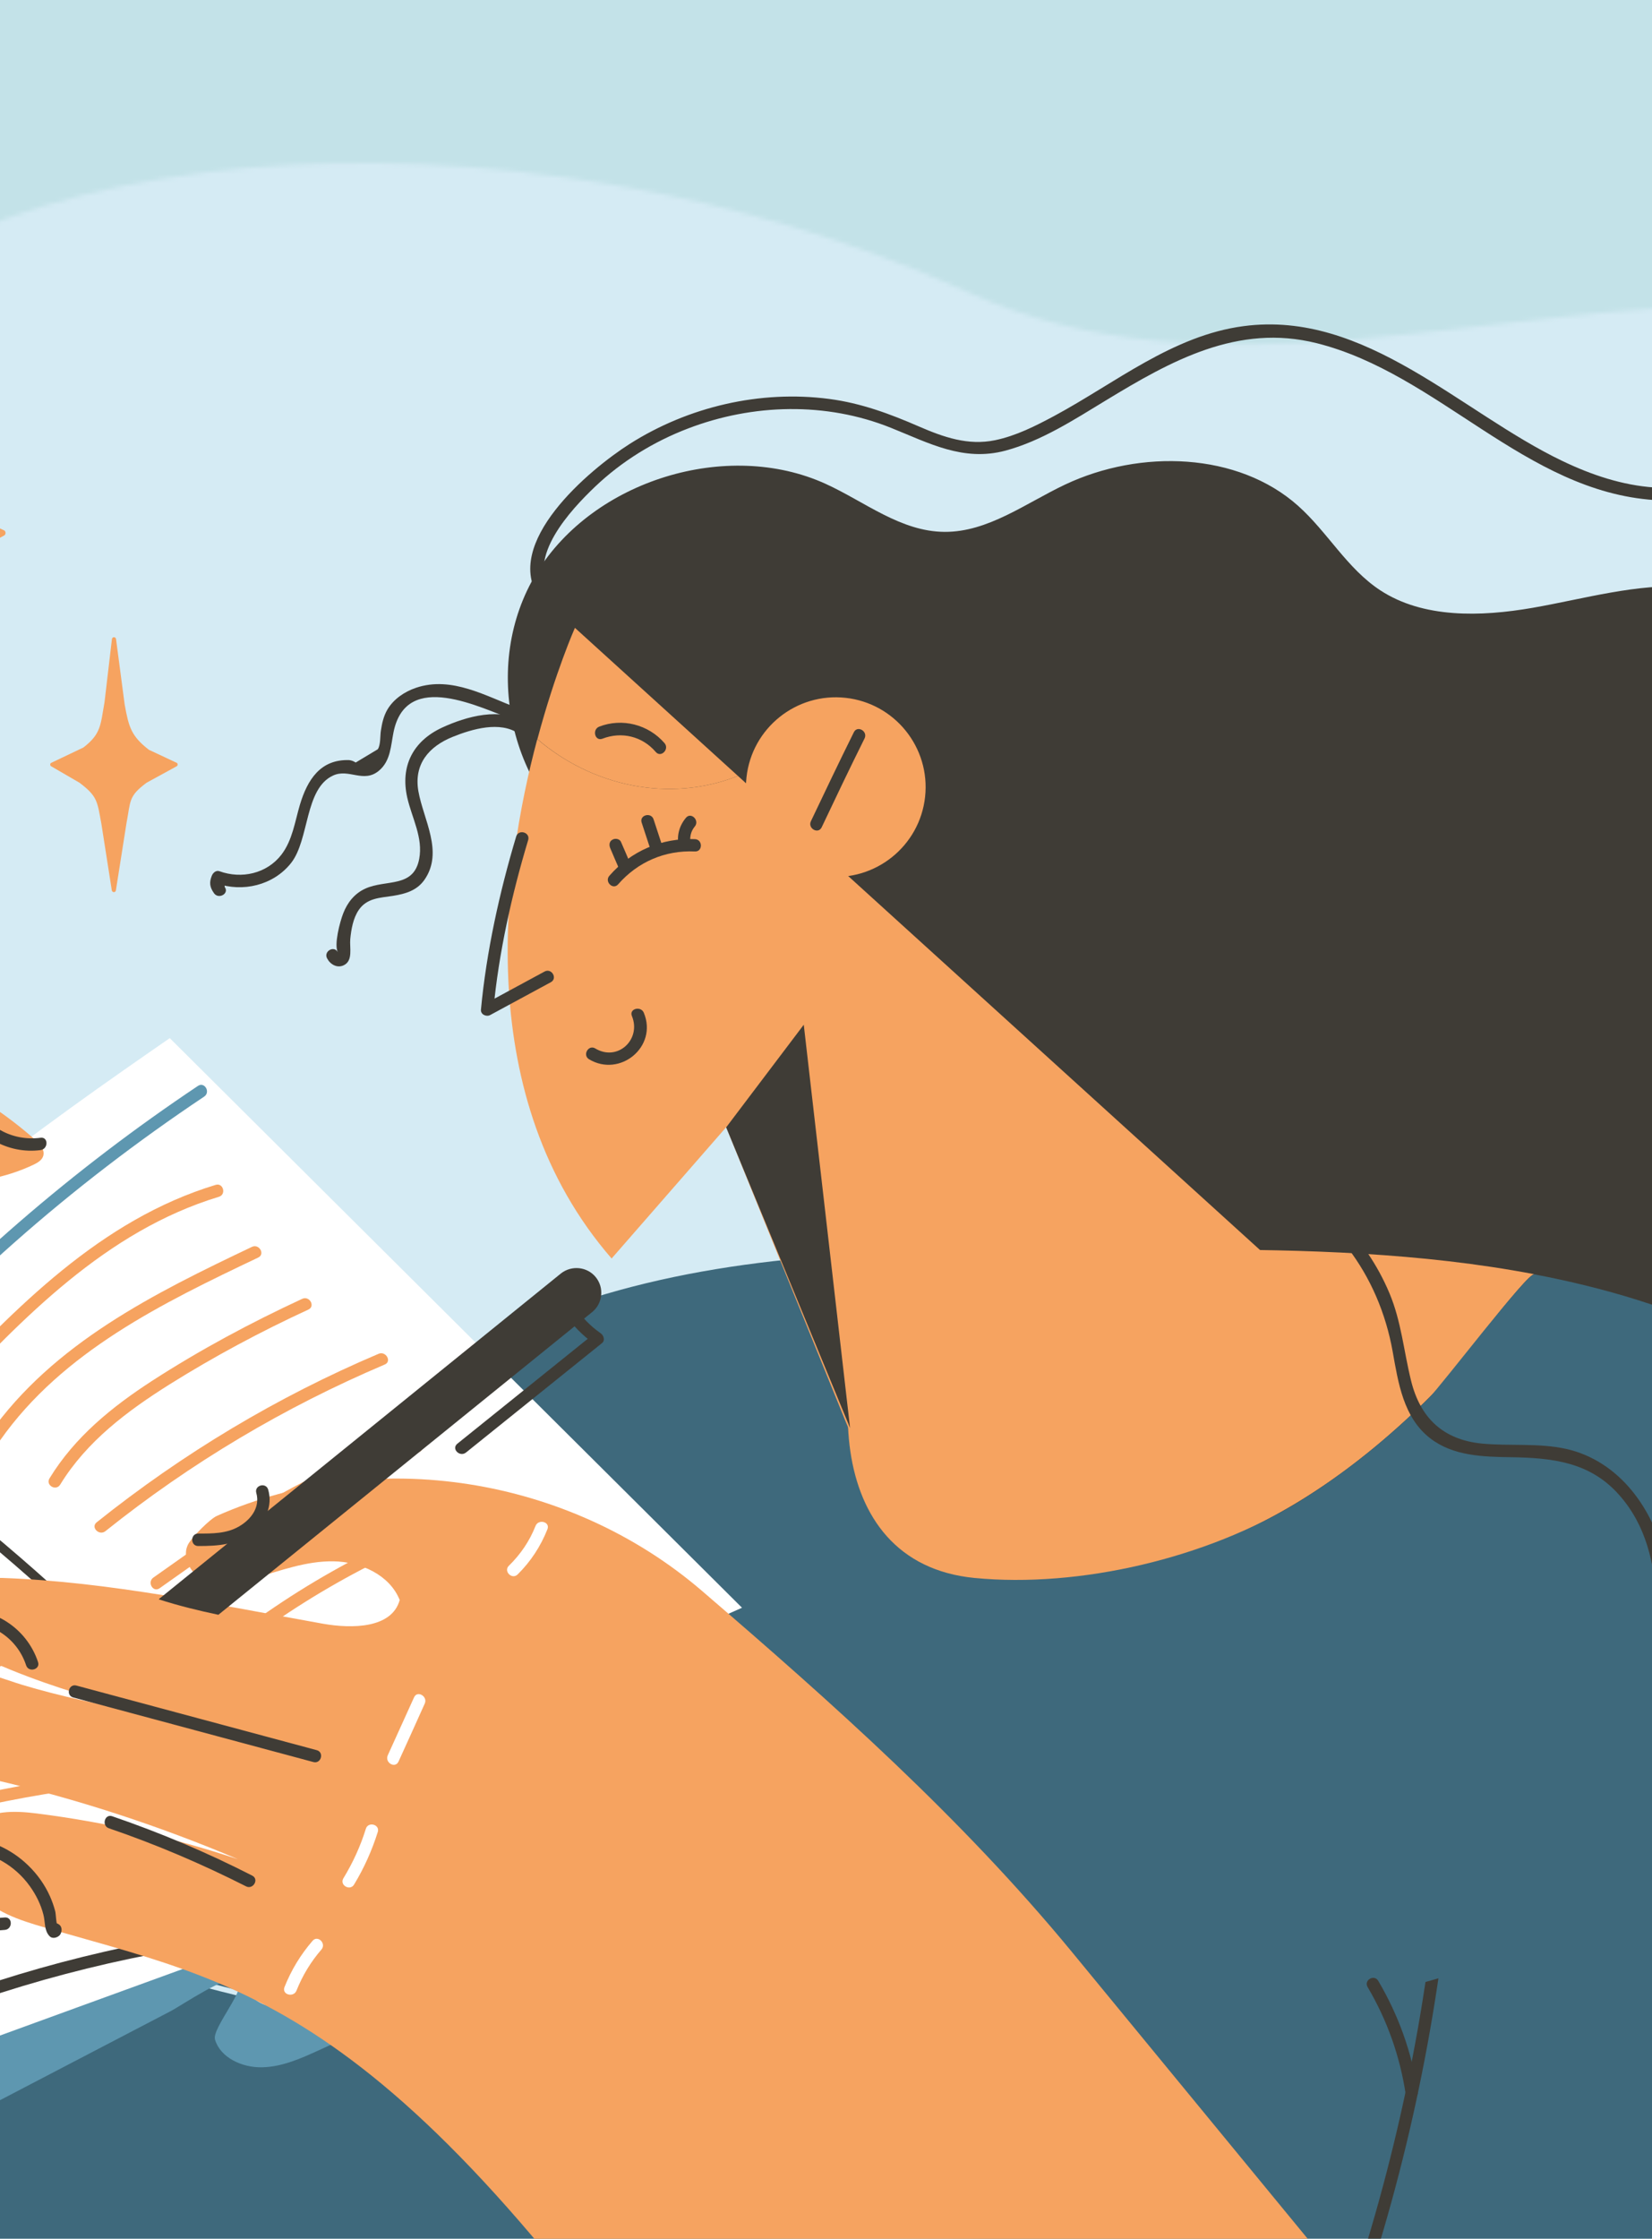 <svg width="375" height="508" viewBox="0 0 375 508" fill="none" xmlns="http://www.w3.org/2000/svg">
<rect x="0" y="0" width="375" height="508" fill="#808080" stroke="none"/>
<g clip-path="url(#clip0_293_2076)">
<rect width="375" height="508" fill="#C3E2E8"/>
<mask id="mask0_293_2076" style="mask-type:luminance" maskUnits="userSpaceOnUse" x="-193" y="37" width="729" height="498">
<path d="M219.89 66.383C118.025 20.034 -22.539 27.528 -57.487 95.931C-79.711 139.362 -51.217 196.063 -81.955 233.658C-101.873 258.016 -112.293 260.964 -136.699 280.806C-157.6 297.792 -175.767 314.409 -185.603 340.609C-199.281 376.976 -193.533 418.902 -172.139 450.908C-153.728 478.459 -121.729 492.711 -91.883 504.137C-49.465 520.355 -3.051 527.235 42.164 525.239C104.593 522.505 166.468 501.066 228.405 509.359C258.466 513.383 287.206 524.317 316.96 530.245C374.317 541.641 445.229 532.272 479.563 478.214C494.01 455.454 499.174 428.547 495.946 401.855C492.381 372.43 483.928 342.145 489.952 312.443C496.653 279.455 520.69 252.64 530.895 220.604C548.354 165.839 517.094 100.078 463.733 79.314C442.77 71.144 419.87 69.424 397.37 69.301C337.247 68.932 274.696 91.324 219.89 66.383Z" fill="white"/>
</mask>
<g mask="url(#mask0_293_2076)">
<path d="M590.803 -7.057H-236.197V555.401H590.803V-7.057Z" fill="#D5EBF4"/>
</g>
<mask id="mask1_293_2076" style="mask-type:luminance" maskUnits="userSpaceOnUse" x="-193" y="37" width="729" height="498">
<path d="M219.89 66.383C118.025 20.034 -22.539 27.528 -57.487 95.931C-79.711 139.362 -51.217 196.063 -81.955 233.658C-101.873 258.016 -112.293 260.964 -136.699 280.806C-157.6 297.792 -175.767 314.409 -185.603 340.609C-199.281 376.976 -193.533 418.902 -172.139 450.908C-153.728 478.459 -121.729 492.711 -91.883 504.137C-49.465 520.355 -3.051 527.235 42.164 525.239C104.593 522.505 166.468 501.066 228.405 509.359C258.466 513.383 287.206 524.317 316.96 530.245C374.317 541.641 445.229 532.272 479.563 478.214C494.01 455.454 499.174 428.547 495.946 401.855C492.381 372.43 483.928 342.145 489.952 312.443C496.653 279.455 520.69 252.64 530.895 220.604C548.354 165.839 517.094 100.078 463.733 79.314C442.77 71.144 419.87 69.424 397.37 69.301C337.247 68.932 274.696 91.324 219.89 66.383Z" fill="white"/>
</mask>
<g mask="url(#mask1_293_2076)">
<path d="M-6.739 432.694C-21.954 471.088 -32.62 518.573 -41.934 555.401L462.165 563.909C474.799 521.215 479.379 460.767 471.172 416.783C468.713 403.637 464.163 390.736 459.522 378.542C407.299 420.899 333.343 450.938 264.614 459.846C173.599 471.856 77.236 468.815 -6.739 432.694Z" fill="#3E697C"/>
</g>
<mask id="mask2_293_2076" style="mask-type:luminance" maskUnits="userSpaceOnUse" x="-193" y="37" width="729" height="498">
<path d="M219.89 66.383C118.025 20.034 -22.539 27.528 -57.487 95.931C-79.711 139.362 -51.217 196.063 -81.955 233.658C-101.873 258.016 -112.293 260.964 -136.699 280.806C-157.6 297.792 -175.767 314.409 -185.603 340.609C-199.281 376.976 -193.533 418.902 -172.139 450.908C-153.728 478.459 -121.729 492.711 -91.883 504.137C-49.465 520.355 -3.051 527.235 42.164 525.239C104.593 522.505 166.468 501.066 228.405 509.359C258.466 513.383 287.206 524.317 316.96 530.245C374.317 541.641 445.229 532.272 479.563 478.214C494.01 455.454 499.174 428.547 495.946 401.855C492.381 372.43 483.928 342.145 489.952 312.443C496.653 279.455 520.69 252.64 530.895 220.604C548.354 165.839 517.094 100.078 463.733 79.314C442.77 71.144 419.87 69.424 397.37 69.301C337.247 68.932 274.696 91.324 219.89 66.383Z" fill="white"/>
</mask>
<g mask="url(#mask2_293_2076)">
<path d="M325.659 433.891C321.694 469.337 313.241 504.137 300.515 537.463C299.87 539.153 302.575 539.89 303.22 538.2C316.038 504.629 324.491 469.613 328.456 433.891C328.671 432.11 325.843 432.11 325.659 433.891Z" fill="#3F3C36"/>
</g>
<path d="M0.976 121.486L-8.891 126.861C-14.885 131.346 -14.085 132.789 -15.469 140.161L-18.942 162.061C-19.065 162.798 -20.141 162.798 -20.264 162.061L-23.676 140.284C-25.028 132.943 -24.905 131.346 -30.838 126.861L-40.182 121.486C-40.551 121.21 -40.551 120.688 -40.182 120.411L-29.608 115.374C-23.706 110.889 -24.044 107.91 -22.692 100.6L-20.264 79.898C-20.141 79.16 -19.065 79.16 -18.942 79.898L-16.083 101.337C-14.762 108.586 -14.024 111.627 -8.153 116.111L1.007 120.38C1.345 120.688 1.345 121.24 0.976 121.486Z" fill="#F6A360"/>
<path d="M40.136 173.856L33.281 177.603C29.101 180.705 29.685 181.719 28.701 186.848L26.304 202.052C26.212 202.575 25.474 202.544 25.382 202.052L23.015 186.94C22.062 181.842 22.185 180.736 18.035 177.603L11.58 173.856C11.335 173.672 11.335 173.303 11.58 173.119L18.927 169.617C23.015 166.484 22.8 164.426 23.722 159.358L25.412 144.983C25.505 144.461 26.242 144.461 26.335 144.983L28.302 159.88C29.224 164.918 29.747 167.006 33.804 170.139L40.167 173.119C40.382 173.303 40.382 173.672 40.136 173.856Z" fill="#F6A360"/>
<path d="M136.191 193.421C115.658 180.367 108.988 150.942 121.837 129.963C134.685 108.985 165.054 99.617 187.4 109.783C196.314 113.838 204.429 120.626 214.419 120.687C224.255 120.749 232.8 114.206 241.745 109.968C258.897 101.859 281.028 102.627 294.645 114.759C301.345 120.718 305.772 129.011 313.333 133.956C323.046 140.314 336.079 139.976 347.913 137.919C359.747 135.861 371.581 132.328 383.477 133.158C395.342 133.987 406.653 139.331 414.399 147.809C424.942 159.327 429.706 176.681 444.399 182.855C450.331 185.343 457.063 185.558 463.579 186.295C489.461 189.182 515.25 202.544 525.147 225.426C535.383 249.077 533.969 291.434 507.873 297.638C449.563 311.46 504.307 343.342 441.049 366.993C428.569 371.662 410.065 342.39 398.907 335.909C391.868 331.824 387.411 324.729 381.202 319.569C372.165 311.982 359.255 308.788 347.206 311.122C317.206 316.989 297.595 353.356 267.226 352.158C260.249 351.881 252.349 348.073 252.103 341.377C251.981 338.305 253.517 335.387 255.054 332.653C262.247 319.845 270.577 306.822 271.345 292.478C272.083 278.349 249.368 283.478 237.165 275.922C224.501 268.09 195.638 292.631 186.202 281.359C180.823 274.939 173.015 253.623 168.835 246.405C160.167 231.385 173.107 191.025 155.402 195.51L136.191 193.421Z" fill="#3F3C36"/>
<path d="M119.132 163.965C113.784 160.31 105.792 162.583 100.351 165.102C93.743 168.173 90.823 173.856 92.452 181.012C93.497 185.589 96.079 190.073 95.157 194.896C93.896 201.561 87.626 199.503 82.954 201.622C80.495 202.728 78.866 204.786 77.913 207.243C77.144 209.209 75.792 214.369 76.683 216.059C75.823 214.461 73.394 215.874 74.255 217.472C74.962 218.823 76.53 219.775 78.067 219.007C80.187 217.963 79.327 215.014 79.511 213.079C79.726 210.868 80.157 208.38 81.417 206.506C83.292 203.742 86.243 203.742 89.194 203.281C92.052 202.82 94.634 202.083 96.356 199.626C100.751 193.299 96.11 185.988 94.972 179.538C93.897 173.364 97.37 169.371 102.78 167.191C107.206 165.409 113.507 163.566 117.718 166.453C119.224 167.406 120.638 164.979 119.132 163.965Z" fill="#3F3C36"/>
<path d="M117.81 160.771C110.372 158.037 102.595 153.307 94.419 156.071C91.806 156.962 89.347 158.621 87.933 161.017C87.073 162.491 86.704 164.15 86.458 165.808C86.273 166.914 86.427 169.064 85.751 170.016C84.091 171.03 82.4 172.013 80.74 173.026C80.279 172.719 79.788 172.535 79.265 172.473C72.779 172.258 69.798 176.866 68.077 182.61C66.939 186.449 66.386 190.657 63.896 193.913C60.577 198.244 54.829 199.503 49.818 197.691C49.05 197.414 48.374 198.029 48.097 198.674C47.452 200.24 47.605 201.315 48.589 202.697C49.634 204.141 52.093 202.759 51.017 201.284C50.956 200.67 50.894 200.056 50.833 199.441C50.249 199.779 49.665 200.087 49.111 200.424C55.075 202.544 62.083 200.885 66.079 195.817C70.259 190.503 69.122 178.954 75.607 175.975C79.204 174.316 82.493 177.787 85.997 174.9C88.702 172.658 88.702 169.187 89.347 166.054C92.298 151.925 108.866 160.525 117.103 163.535C118.794 164.088 119.501 161.385 117.81 160.771Z" fill="#3F3C36"/>
<path d="M192.319 333.944C195.792 354.861 216.263 360.236 234.829 359.345C258.343 358.24 281.028 350.284 300.423 337.107C309.706 330.811 318.221 323.439 326.089 315.453C328.671 312.842 346.653 288.823 348.282 289.13C322.647 284.246 295.966 283.509 270.608 283.54C245.833 283.571 223.395 283.233 202.37 284.124C193.579 299.113 189.368 316.006 192.319 333.944Z" fill="#F6A360"/>
<path d="M394.143 303.812C379.635 296.778 364.143 292.171 348.282 289.161C346.622 288.854 327.134 314.501 324.307 317.265C315.362 326.111 305.587 334.128 294.86 340.732C273.958 353.602 245.003 360.359 221.212 358.055C186.017 354.615 187.524 309.464 202.37 284.154C165.485 285.721 133.025 291.096 100.382 309.034C61.222 330.565 30.515 366.993 8.568 407.753C4.449 415.431 0.607 423.817 -2.989 432.693C82.708 468.815 181.007 471.855 273.866 459.846C344.01 450.938 406.223 420.899 459.522 378.542C447.196 346.783 426.663 319.538 394.143 303.812Z" fill="#3E697C"/>
<path d="M290.004 287.256L167.513 176.067C151.899 182.241 134.44 178.401 121.96 167.712C113.876 197.936 107.175 249.077 138.835 285.567L164.839 255.773C164.839 255.773 178.518 289.56 192.042 322.763C204.706 353.847 244.635 362.509 269.071 339.534C269.379 339.227 269.717 338.919 270.024 338.612C290.249 319.477 310.629 305.962 290.004 287.256Z" fill="#F6A360"/>
<path d="M167.513 176.067L130.505 142.464C130.505 142.464 126.079 152.416 121.991 167.712C134.44 178.401 151.899 182.241 167.513 176.067Z" fill="#F6A360"/>
<path d="M209.993 180.828C208.763 192.008 198.681 200.086 187.493 198.858C176.304 197.629 168.22 187.554 169.45 176.374C170.679 165.194 180.761 157.116 191.95 158.344C203.138 159.573 211.222 169.647 209.993 180.828Z" fill="#F6A360"/>
<path d="M186.509 187.739C189.706 180.981 192.934 174.224 196.253 167.559C197.052 165.931 194.624 164.518 193.825 166.146C190.505 172.842 187.278 179.599 184.081 186.326C183.282 187.954 185.71 189.367 186.509 187.739Z" fill="#3F3C36"/>
<path d="M164.839 255.804L192.964 324.022L182.452 232.521L164.839 255.804Z" fill="#3F3C36"/>
<path d="M117.165 189.827C113.384 202.451 110.402 215.966 109.173 229.112C109.081 230.218 110.433 230.802 111.294 230.31C115.874 227.822 120.454 225.365 125.034 222.877C126.632 222.017 125.218 219.59 123.62 220.45C119.04 222.938 114.46 225.396 109.88 227.884C110.587 228.283 111.294 228.682 112.001 229.112C113.2 216.242 116.181 202.943 119.9 190.595C120.392 188.844 117.687 188.077 117.165 189.827Z" fill="#3F3C36"/>
<path d="M140.31 200.67C144.767 195.571 150.946 192.899 157.739 193.206C159.552 193.298 159.552 190.472 157.739 190.411C150.269 190.073 143.261 193.083 138.343 198.704C137.144 200.025 139.112 202.021 140.31 200.67Z" fill="#3F3C36"/>
<path d="M133.702 240.354C140.71 244.562 149.347 237.528 146.15 229.819C145.474 228.16 142.738 228.897 143.445 230.556C145.628 235.87 140.187 240.968 135.115 237.897C133.579 236.975 132.165 239.402 133.702 240.354Z" fill="#3F3C36"/>
<path d="M138.528 192.469C139.204 194.066 139.88 195.663 140.587 197.261C140.895 197.967 141.909 198.121 142.524 197.752C143.261 197.353 143.323 196.523 143.015 195.817C142.339 194.22 141.663 192.623 140.956 191.025C140.649 190.319 139.634 190.165 139.02 190.534C138.282 190.933 138.22 191.762 138.528 192.469Z" fill="#3F3C36"/>
<path d="M150.239 191.64C149.624 189.735 148.979 187.831 148.364 185.927C147.811 184.206 145.075 184.944 145.659 186.664C146.274 188.568 146.919 190.472 147.534 192.377C148.087 194.097 150.792 193.36 150.239 191.64Z" fill="#3F3C36"/>
<path d="M156.755 191.24C156.509 189.95 156.847 188.568 157.708 187.554C158.876 186.172 156.878 184.176 155.71 185.558C154.173 187.401 153.589 189.612 154.05 191.977C154.388 193.759 157.093 193.022 156.755 191.24Z" fill="#3F3C36"/>
<path d="M136.745 167.62C141.109 165.931 145.812 167.067 148.855 170.63C150.023 172.012 152.021 170.016 150.853 168.634C147.195 164.395 141.232 162.859 136.007 164.886C134.347 165.562 135.054 168.265 136.745 167.62Z" fill="#3F3C36"/>
<path d="M158.476 393.285C142.953 406.862 115.966 422.619 97.984 433.154C103.855 433.615 116.365 437.546 113.691 442.461C111.017 447.375 105.33 450.139 100.044 452.566C90.822 456.774 81.601 461.013 72.38 465.221C68.291 467.094 64.019 468.999 59.47 469.091C54.92 469.183 50.002 466.879 48.804 462.794C48.035 460.245 56.334 450.815 54.06 449.249C51.877 447.744 41.089 455.146 38.691 456.375C13.886 469.306 -10.951 482.268 -35.756 495.199C-38.307 496.52 -41.074 497.902 -43.932 497.533C-47.006 497.134 -49.342 494.892 -51.432 492.742C-88.902 454.255 -126.371 415.738 -163.81 377.252C-143.246 359.959 -119.178 346.322 -93.297 337.353C-77.682 331.916 -61.176 328.077 -47.16 319.63L158.476 393.285Z" fill="#5E97B0"/>
<path d="M161.212 389.2C133.763 399.121 108.373 414.325 87.041 433.676C92.144 433.154 97.4 434.137 101.918 436.471C94.326 442.123 86.273 447.16 77.82 451.522C72.379 454.347 65.986 456.928 60.177 454.931C54.367 452.935 51.662 443.996 57.072 441.109C24.305 453.027 -8.43 464.944 -41.197 476.892C-43.164 477.599 -45.285 478.336 -47.344 477.845C-49.404 477.322 -50.91 475.664 -52.262 474.097C-90.285 429.714 -124.127 379.955 -174.599 349.025C-165.5 345.523 -156.371 342.052 -147.273 338.551C-161.013 328.323 -133.164 324.33 -148.81 317.019C-106.361 311.491 -62.344 306.668 -15.654 322.149C-15.654 322.149 14.377 263.083 57.257 254.913L161.212 389.2Z" fill="white"/>
<path d="M38.537 235.562C11.98 253.93 -31.729 284.461 -48.143 310.139C-92.682 303.996 -138.666 304.15 -183.728 310.661C-130.336 348.841 -82.908 393.163 -42.918 442.184C-41.842 443.505 -40.674 444.887 -38.953 445.563C-36.463 446.546 -33.481 445.747 -30.807 445.01C4.08 435.304 40.566 432.233 76.714 429.222C101.581 402.439 133.148 380.262 168.435 364.812L38.537 235.562Z" fill="white"/>
<mask id="mask3_293_2076" style="mask-type:luminance" maskUnits="userSpaceOnUse" x="-184" y="235" width="353" height="212">
<path d="M38.537 235.562C11.98 253.93 -31.729 284.461 -48.143 310.139C-92.682 303.996 -138.666 304.15 -183.728 310.661C-130.336 348.841 -82.908 393.163 -42.918 442.184C-41.842 443.505 -40.674 444.887 -38.953 445.563C-36.463 446.546 -33.481 445.747 -30.807 445.01C4.08 435.304 40.566 432.233 76.714 429.222C101.581 402.439 133.148 380.262 168.435 364.812L38.537 235.562Z" fill="white"/>
</mask>
<g mask="url(#mask3_293_2076)">
<path d="M-60.899 393.193C-41.289 385.975 -21.371 378.788 -0.223 378.143C1.591 378.082 1.591 375.286 -0.223 375.317C-21.616 375.962 -41.781 383.15 -61.637 390.46C-63.328 391.105 -62.59 393.838 -60.899 393.193Z" fill="#F6A360"/>
</g>
<mask id="mask4_293_2076" style="mask-type:luminance" maskUnits="userSpaceOnUse" x="-184" y="235" width="353" height="212">
<path d="M38.537 235.562C11.98 253.93 -31.729 284.461 -48.143 310.139C-92.682 303.996 -138.666 304.15 -183.728 310.661C-130.336 348.841 -82.908 393.163 -42.918 442.184C-41.842 443.505 -40.674 444.887 -38.953 445.563C-36.463 446.546 -33.481 445.747 -30.807 445.01C4.08 435.304 40.566 432.233 76.714 429.222C101.581 402.439 133.148 380.262 168.435 364.812L38.537 235.562Z" fill="white"/>
</mask>
<g mask="url(#mask4_293_2076)">
<path d="M-46.975 406.339C-39.69 400.749 -28.225 400.227 -19.496 398.415C-8.86 396.203 1.99 393.316 12.871 395.251C14.654 395.558 15.392 392.855 13.609 392.548C2.759 390.613 -7.846 393.132 -18.451 395.343C-24.137 396.511 -29.854 397.678 -35.541 398.876C-40.182 399.859 -44.578 400.964 -48.389 403.913C-49.803 405.019 -48.42 407.445 -46.975 406.339Z" fill="#F6A360"/>
</g>
<mask id="mask5_293_2076" style="mask-type:luminance" maskUnits="userSpaceOnUse" x="-184" y="235" width="353" height="212">
<path d="M38.537 235.562C11.98 253.93 -31.729 284.461 -48.143 310.139C-92.682 303.996 -138.666 304.15 -183.728 310.661C-130.336 348.841 -82.908 393.163 -42.918 442.184C-41.842 443.505 -40.674 444.887 -38.953 445.563C-36.463 446.546 -33.481 445.747 -30.807 445.01C4.08 435.304 40.566 432.233 76.714 429.222C101.581 402.439 133.148 380.262 168.435 364.812L38.537 235.562Z" fill="white"/>
</mask>
<g mask="url(#mask5_293_2076)">
<path d="M-36.432 421.298C-15.192 410.24 8.691 407.015 32.113 404.005C33.896 403.79 33.896 400.964 32.113 401.179C8.138 404.251 -16.176 407.568 -37.877 418.871C-39.444 419.701 -38.031 422.127 -36.432 421.298Z" fill="#F6A360"/>
</g>
<mask id="mask6_293_2076" style="mask-type:luminance" maskUnits="userSpaceOnUse" x="-184" y="235" width="353" height="212">
<path d="M38.537 235.562C11.98 253.93 -31.729 284.461 -48.143 310.139C-92.682 303.996 -138.666 304.15 -183.728 310.661C-130.336 348.841 -82.908 393.163 -42.918 442.184C-41.842 443.505 -40.674 444.887 -38.953 445.563C-36.463 446.546 -33.481 445.747 -30.807 445.01C4.08 435.304 40.566 432.233 76.714 429.222C101.581 402.439 133.148 380.262 168.435 364.812L38.537 235.562Z" fill="white"/>
</mask>
<g mask="url(#mask6_293_2076)">
<path d="M-12.733 318.125C5.095 299.143 24.06 279.332 49.695 271.561C51.416 271.039 50.679 268.336 48.958 268.858C22.83 276.782 3.466 296.809 -14.731 316.159C-15.961 317.449 -13.993 319.446 -12.733 318.125Z" fill="#F6A360"/>
</g>
<mask id="mask7_293_2076" style="mask-type:luminance" maskUnits="userSpaceOnUse" x="-184" y="235" width="353" height="212">
<path d="M38.537 235.562C11.98 253.93 -31.729 284.461 -48.143 310.139C-92.682 303.996 -138.666 304.15 -183.728 310.661C-130.336 348.841 -82.908 393.163 -42.918 442.184C-41.842 443.505 -40.674 444.887 -38.953 445.563C-36.463 446.546 -33.481 445.747 -30.807 445.01C4.08 435.304 40.566 432.233 76.714 429.222C101.581 402.439 133.148 380.262 168.435 364.812L38.537 235.562Z" fill="white"/>
</mask>
<g mask="url(#mask7_293_2076)">
<path d="M0.054 326.787C14.224 306.668 36.97 295.642 58.609 285.352C60.238 284.584 58.824 282.158 57.195 282.925C35.033 293.461 12.134 304.795 -2.375 325.343C-3.42 326.848 -0.991 328.261 0.054 326.787Z" fill="#F6A360"/>
</g>
<mask id="mask8_293_2076" style="mask-type:luminance" maskUnits="userSpaceOnUse" x="-184" y="235" width="353" height="212">
<path d="M38.537 235.562C11.98 253.93 -31.729 284.461 -48.143 310.139C-92.682 303.996 -138.666 304.15 -183.728 310.661C-130.336 348.841 -82.908 393.163 -42.918 442.184C-41.842 443.505 -40.674 444.887 -38.953 445.563C-36.463 446.546 -33.481 445.747 -30.807 445.01C4.08 435.304 40.566 432.233 76.714 429.222C101.581 402.439 133.148 380.262 168.435 364.812L38.537 235.562Z" fill="white"/>
</mask>
<g mask="url(#mask8_293_2076)">
<path d="M13.67 336.861C19.695 327.033 28.916 320.152 38.537 314.101C48.65 307.774 59.162 302.153 70.013 297.147C71.642 296.379 70.228 293.952 68.599 294.72C56.857 300.157 45.392 306.3 34.511 313.334C25.412 319.231 16.959 326.08 11.242 335.449C10.289 337.015 12.717 338.428 13.67 336.861Z" fill="#F6A360"/>
</g>
<mask id="mask9_293_2076" style="mask-type:luminance" maskUnits="userSpaceOnUse" x="-184" y="235" width="353" height="212">
<path d="M38.537 235.562C11.98 253.93 -31.729 284.461 -48.143 310.139C-92.682 303.996 -138.666 304.15 -183.728 310.661C-130.336 348.841 -82.908 393.163 -42.918 442.184C-41.842 443.505 -40.674 444.887 -38.953 445.563C-36.463 446.546 -33.481 445.747 -30.807 445.01C4.08 435.304 40.566 432.233 76.714 429.222C101.581 402.439 133.148 380.262 168.435 364.812L38.537 235.562Z" fill="white"/>
</mask>
<g mask="url(#mask9_293_2076)">
<path d="M23.937 347.428C43.24 331.978 64.572 319.292 87.349 309.617C89.009 308.911 87.564 306.484 85.935 307.191C62.912 316.958 41.457 329.828 21.939 345.431C20.525 346.568 22.523 348.564 23.937 347.428Z" fill="#F6A360"/>
</g>
<mask id="mask10_293_2076" style="mask-type:luminance" maskUnits="userSpaceOnUse" x="-184" y="235" width="353" height="212">
<path d="M38.537 235.562C11.98 253.93 -31.729 284.461 -48.143 310.139C-92.682 303.996 -138.666 304.15 -183.728 310.661C-130.336 348.841 -82.908 393.163 -42.918 442.184C-41.842 443.505 -40.674 444.887 -38.953 445.563C-36.463 446.546 -33.481 445.747 -30.807 445.01C4.08 435.304 40.566 432.233 76.714 429.222C101.581 402.439 133.148 380.262 168.435 364.812L38.537 235.562Z" fill="white"/>
</mask>
<g mask="url(#mask10_293_2076)">
<path d="M36.232 360.389C54.306 347.52 72.933 334.496 94.941 329.551C96.693 329.152 95.955 326.449 94.203 326.848C71.949 331.855 53.107 344.97 34.818 357.963C33.343 359.007 34.726 361.434 36.232 360.389Z" fill="#F6A360"/>
</g>
<mask id="mask11_293_2076" style="mask-type:luminance" maskUnits="userSpaceOnUse" x="-184" y="235" width="353" height="212">
<path d="M38.537 235.562C11.98 253.93 -31.729 284.461 -48.143 310.139C-92.682 303.996 -138.666 304.15 -183.728 310.661C-130.336 348.841 -82.908 393.163 -42.918 442.184C-41.842 443.505 -40.674 444.887 -38.953 445.563C-36.463 446.546 -33.481 445.747 -30.807 445.01C4.08 435.304 40.566 432.233 76.714 429.222C101.581 402.439 133.148 380.262 168.435 364.812L38.537 235.562Z" fill="white"/>
</mask>
<g mask="url(#mask11_293_2076)">
<path d="M55.013 373.351C73.24 359.499 93.712 349.055 115.628 342.452C117.349 341.93 116.611 339.227 114.89 339.749C92.728 346.414 72.011 356.919 53.599 370.925C52.154 372 53.568 374.457 55.013 373.351Z" fill="#F6A360"/>
</g>
<mask id="mask12_293_2076" style="mask-type:luminance" maskUnits="userSpaceOnUse" x="-184" y="235" width="353" height="212">
<path d="M38.537 235.562C11.98 253.93 -31.729 284.461 -48.143 310.139C-92.682 303.996 -138.666 304.15 -183.728 310.661C-130.336 348.841 -82.908 393.163 -42.918 442.184C-41.842 443.505 -40.674 444.887 -38.953 445.563C-36.463 446.546 -33.481 445.747 -30.807 445.01C4.08 435.304 40.566 432.233 76.714 429.222C101.581 402.439 133.148 380.262 168.435 364.812L38.537 235.562Z" fill="white"/>
</mask>
<g mask="url(#mask12_293_2076)">
<path d="M-140.633 327.125C-120.776 324.237 -100.766 322.425 -80.725 321.688C-71.565 321.35 -62.374 321.258 -53.184 321.381C-46.391 321.473 -38.184 323.592 -32.897 318.279C-26.749 312.105 -21.155 305.317 -15.008 299.143C-9.137 293.246 -3.081 287.563 3.158 282.035C16.775 269.994 31.222 258.937 46.345 248.831C47.851 247.818 46.437 245.391 44.931 246.405C16.714 265.264 -9.167 287.563 -31.821 312.873C-33.081 314.286 -34.28 316.037 -35.786 317.204C-38.368 319.231 -41.012 318.862 -43.993 318.77C-48.266 318.647 -52.569 318.555 -56.842 318.524C-66.616 318.463 -76.422 318.647 -86.196 319.077C-104.67 319.937 -123.051 321.719 -141.371 324.391C-143.153 324.668 -142.385 327.37 -140.633 327.125Z" fill="#5E97B0"/>
</g>
<path d="M85.997 438.775C81.663 440.034 77.329 441.416 72.964 442.584C72.503 442.706 70.505 443.536 70.075 443.259C68.845 442.369 70.351 440.925 70.843 440.434C72.441 438.775 76.284 438.376 78.466 438.253C79.818 438.161 79.818 436.072 78.466 436.133C75.73 436.287 63.435 439.082 66.478 443.997C67.493 445.655 70.013 445.471 71.642 445.164C76.652 444.15 81.632 442.276 86.55 440.833C87.841 440.434 87.288 438.406 85.997 438.775Z" fill="#3F3C36"/>
<path d="M38.753 439.819C12.011 444.519 -13.901 452.812 -38.399 464.514C-37.846 464.576 -37.262 464.668 -36.709 464.729C-72.211 427.441 -109.496 391.903 -148.44 358.239C-149.793 357.072 -151.791 359.038 -150.438 360.236C-111.494 393.9 -74.209 429.437 -38.707 466.726C-38.245 467.217 -37.569 467.217 -37.016 466.941C-12.733 455.33 12.964 447.191 39.46 442.522C41.304 442.215 40.535 439.512 38.753 439.819Z" fill="#3F3C36"/>
<path d="M65.955 417.735C35.064 378.266 -2.252 344.202 -44.024 316.528C-45.162 315.791 -46.207 317.603 -45.1 318.34C-3.481 345.922 33.681 379.894 64.48 419.209C65.279 420.315 66.785 418.81 65.955 417.735Z" fill="#3F3C36"/>
<path d="M-32.959 441.724C-21.647 440.065 -10.305 438.806 1.099 437.915C2.882 437.762 2.912 434.967 1.099 435.089C-10.551 435.98 -22.139 437.301 -33.727 438.99C-35.479 439.297 -34.742 442 -32.959 441.724Z" fill="#3F3C36"/>
<path d="M125.003 134.448C119.47 126.462 129.552 115.712 135.054 110.459C141.109 104.685 148.394 100.2 156.201 97.221C170.894 91.6 187.523 91.17 202.216 97.067C210.884 100.538 218.63 104.808 228.22 102.258C236.366 100.077 243.835 95.224 250.966 90.894C265.812 81.863 280.966 73.386 298.886 77.87C326.55 84.812 346.192 111.504 375.577 113.469C393.712 114.698 413.569 101.552 430.598 111.934C442.985 119.459 448.579 134.233 460.044 142.895C472.862 152.539 493.241 151.126 503.262 137.919C507.042 132.943 509.501 124.588 503.907 119.889C499.881 116.51 493.057 116.449 490.444 121.486C489.614 123.083 492.042 124.527 492.872 122.899C494.993 118.814 501.172 119.889 503.354 123.421C506.612 128.612 502.247 135.554 498.405 139.024C491.889 144.953 482.483 147.471 473.846 145.966C458.507 143.263 451.1 128.397 441.602 117.831C437.514 113.254 432.718 109.169 426.878 106.988C419.102 104.101 410.772 105.084 402.841 106.681C393.835 108.493 384.86 111.258 375.546 110.613C368.261 110.121 361.253 107.756 354.706 104.623C331.622 93.597 310.013 70.345 282.319 74C266.181 76.12 253.179 86.931 239.286 94.395C235.044 96.668 230.618 98.91 225.853 99.893C219.736 101.152 214.173 99.187 208.64 96.791C202.001 93.904 195.484 91.477 188.23 90.525C172.585 88.467 156.263 92.276 142.953 100.722C133.763 106.558 113.814 123.298 122.513 135.861C123.619 137.335 126.048 135.922 125.003 134.448Z" fill="#3F3C36"/>
<path d="M285.7 267.66C302.298 274.51 313.026 289.284 316.13 306.668C317.391 313.733 318.559 321.657 324.645 326.357C329.87 330.411 336.725 330.565 343.026 330.657C352.401 330.811 360.915 331.732 367.524 339.196C373.702 346.138 375.547 354.769 376.069 363.768C376.469 370.833 376.93 378.849 382.616 383.887C386.674 387.48 392.391 388.893 397.708 388.218C404.01 387.419 410.004 383.426 411.817 377.099C413.631 370.771 409.235 363.768 402.165 365.488C400.413 365.918 401.151 368.621 402.903 368.191C411.417 366.103 409.758 377.59 406.161 381.276C403.672 383.825 400.167 385.238 396.633 385.515C389.87 386.098 383.477 382.781 380.895 376.392C378.036 369.328 379.389 361.342 377.852 354.001C376.653 348.257 374.133 342.728 370.383 338.182C366.571 333.544 361.469 330.104 355.567 328.783C349.235 327.371 342.719 328.169 336.325 327.555C327.565 326.664 322.401 321.75 320.311 313.303C318.651 306.607 318.098 299.88 315.423 293.492C309.983 280.499 299.47 270.302 286.499 264.926C284.778 264.251 284.04 266.954 285.7 267.66Z" fill="#3F3C36"/>
<path d="M310.444 450.877C314.931 458.494 317.79 466.603 319.112 475.326C319.388 477.108 322.093 476.34 321.817 474.589C320.464 465.651 317.452 457.266 312.872 449.495C311.95 447.897 309.522 449.31 310.444 450.877Z" fill="#3F3C36"/>
<path d="M-95.449 303.136C-101.965 297.393 -98.953 285.444 -91.668 281.052C-84.352 276.66 -75.008 277.919 -66.862 280.591C-74.393 276.752 -76.514 265.264 -71.473 258.476C-66.432 251.688 -56.043 250.429 -48.912 255.036C-53.983 252.057 -55.059 243.856 -50.94 239.74C-47.129 235.901 -40.981 236.177 -35.664 237.16C-19.649 240.17 -4.403 247.665 7.984 258.63C9.06 259.582 10.197 260.872 9.828 262.254C9.552 263.237 8.568 263.821 7.677 264.251C-5.08 270.332 -20.817 269.472 -33.082 262.039C-25.951 264.558 -18.881 267.23 -11.842 269.995C-6.371 272.145 0.238 277.09 -2.098 282.526C-3.358 285.475 -6.77 286.612 -9.813 287.379C-26.35 291.434 -43.656 292.355 -60.592 290.113C-47.621 292.325 -34.895 296.379 -22.969 302.184C-21.032 303.136 -18.881 304.426 -18.512 306.576C-18.051 309.279 -20.633 311.399 -23.03 312.535C-34.342 317.818 -47.559 315.699 -59.885 313.457C-71.227 311.399 -85.859 305.594 -95.449 303.136Z" fill="#F6A360"/>
<path d="M-8.492 250.92C-5.541 257.77 1.806 261.947 9.213 260.964C10.996 260.719 10.996 257.923 9.213 258.169C2.666 259.029 -3.45 255.589 -6.063 249.507C-6.77 247.818 -9.198 249.262 -8.492 250.92Z" fill="#3F3C36"/>
<path d="M322.463 539.153C317.452 533.071 248.292 448.942 243.251 442.83C218.292 412.544 189.122 386.59 159.368 361.004C129.245 335.111 85.136 328.016 49.265 343.957C47.636 344.664 43.794 348.626 42.872 350.131C40.935 353.264 43.456 357.625 46.929 358.885C50.403 360.144 54.245 359.223 57.749 358.148C63.651 356.366 69.552 354.185 75.7 354.277C81.847 354.37 88.456 357.349 90.731 363.062C88.948 369.512 79.911 369.604 73.302 368.437C49.419 364.168 24.859 358.915 0.607 358.055C-5.11 357.871 -12.579 362.478 -12.21 368.191C-11.964 371.785 -8.307 374.027 -5.048 375.594C14.624 384.993 35.894 389.139 57.011 394.514C39.921 389.354 22.185 387.481 5.095 382.32C0.484 380.938 -5.571 378.297 -10.305 378.942C-15.069 379.587 -19.803 382.904 -20.509 387.665C-21.124 391.873 -18.389 395.989 -14.823 398.323C-11.258 400.657 -5.694 402.838 -1.544 403.79C17.452 408.183 36.079 414.264 54.03 421.882C39.214 416.937 23.907 413.466 8.415 411.5C3.312 410.855 -2.559 410.64 -6.124 414.356C-10.335 418.779 -8.522 426.489 -4.034 430.636C0.454 434.782 6.632 436.349 12.503 438.038C58.271 451.184 92.698 456.221 173.753 579.912L322.463 539.153Z" fill="#F6A360"/>
<path d="M-19.618 389.385C-12.18 389.968 -5.663 394.791 -2.989 401.763C-2.344 403.422 0.361 402.715 -0.284 401.026C-3.45 392.794 -10.827 387.265 -19.618 386.59C-21.432 386.436 -21.401 389.231 -19.618 389.385Z" fill="#3F3C36"/>
<path d="M-9.598 368.252C-2.805 367.362 3.773 371.293 5.925 377.866C6.478 379.586 9.214 378.849 8.63 377.129C6.109 369.481 -1.545 364.413 -9.598 365.457C-11.381 365.672 -11.381 368.498 -9.598 368.252Z" fill="#3F3C36"/>
<path d="M-7.662 419.793C-1.914 420.254 3.373 423.264 6.754 427.963C8.168 429.929 9.275 432.14 9.859 434.475C10.289 436.164 10.013 438.038 11.242 439.328C11.703 439.819 12.379 439.788 12.933 439.543C13.547 439.266 13.824 438.867 13.947 438.222C14.07 437.608 13.855 436.932 13.302 436.625C13.24 436.594 13.148 436.533 13.086 436.502C11.488 435.611 10.074 438.038 11.672 438.928C11.734 438.959 11.826 439.021 11.888 439.051C11.672 438.529 11.457 438.007 11.242 437.454C11.334 437.331 11.427 437.208 11.519 437.086C12.072 437.147 12.656 437.239 13.209 437.301C12.718 436.778 12.717 434.352 12.533 433.676C12.226 432.509 11.826 431.372 11.334 430.267C10.166 427.656 8.476 425.291 6.447 423.325C2.574 419.547 -2.313 417.366 -7.692 416.936C-9.475 416.844 -9.444 419.67 -7.662 419.793Z" fill="#3F3C36"/>
<path d="M44.992 350.806C49.449 350.806 53.753 350.561 57.349 347.612C60.3 345.216 61.929 341.745 60.884 338.029C60.392 336.278 57.687 337.015 58.179 338.766C59.101 341.991 56.98 344.786 54.275 346.353C51.447 348.011 48.189 347.981 44.992 347.981C43.179 347.981 43.179 350.806 44.992 350.806Z" fill="#3F3C36"/>
<path d="M24.706 414.848C35.402 418.503 45.761 422.926 55.843 428.025C57.441 428.854 58.886 426.427 57.257 425.598C46.991 420.346 36.386 415.861 25.443 412.114C23.753 411.561 23.015 414.264 24.706 414.848Z" fill="#3F3C36"/>
<path d="M16.621 385.177C34.788 390.061 52.984 394.944 71.15 399.828C72.902 400.289 73.64 397.586 71.888 397.125C53.722 392.241 35.525 387.358 17.359 382.474C15.607 381.983 14.869 384.686 16.621 385.177Z" fill="#3F3C36"/>
<path d="M67.308 451.676C68.661 448.266 70.566 445.133 72.964 442.369C74.132 441.017 72.165 439.021 70.966 440.372C68.23 443.536 66.109 447.038 64.572 450.908C63.927 452.628 66.663 453.334 67.308 451.676Z" fill="white"/>
<path d="M80.372 427.625C82.647 423.878 84.429 419.885 85.751 415.708C86.304 413.988 83.569 413.251 83.046 414.971C81.817 418.933 80.095 422.68 77.944 426.212C77.022 427.748 79.45 429.161 80.372 427.625Z" fill="white"/>
<path d="M90.454 399.736C92.452 395.344 94.45 390.951 96.417 386.559C97.154 384.931 94.726 383.488 93.989 385.146C91.991 389.539 89.993 393.931 88.025 398.292C87.288 399.951 89.685 401.364 90.454 399.736Z" fill="white"/>
<path d="M117.503 357.257C120.484 354.308 122.728 350.868 124.265 346.998C124.941 345.308 122.205 344.602 121.56 346.261C120.207 349.701 118.148 352.711 115.505 355.291C114.244 356.519 116.212 358.516 117.503 357.257Z" fill="white"/>
<path d="M135.239 289.806C133.302 287.41 129.737 287.042 127.308 288.977L36.263 362.693C36.171 362.755 36.109 362.847 36.048 362.908C40.536 364.352 45.054 365.458 49.572 366.41L134.409 297.731C136.806 295.796 137.206 292.233 135.239 289.806Z" fill="#3F3C36"/>
<path d="M105.792 329.582C116.089 321.32 126.386 313.026 136.652 304.764C137.421 304.15 137.021 303.013 136.376 302.552C133.947 300.832 132.165 298.99 130.505 296.532C129.49 295.058 127.062 296.44 128.076 297.945C129.982 300.74 132.195 303.013 134.962 304.979C134.87 304.242 134.777 303.505 134.685 302.767C124.388 311.03 114.091 319.323 103.824 327.585C102.38 328.753 104.378 330.718 105.792 329.582Z" fill="#3F3C36"/>
</g>
<defs>
<clipPath id="clip0_293_2076">
<rect width="375" height="508" fill="white"/>
</clipPath>
</defs>
</svg>
